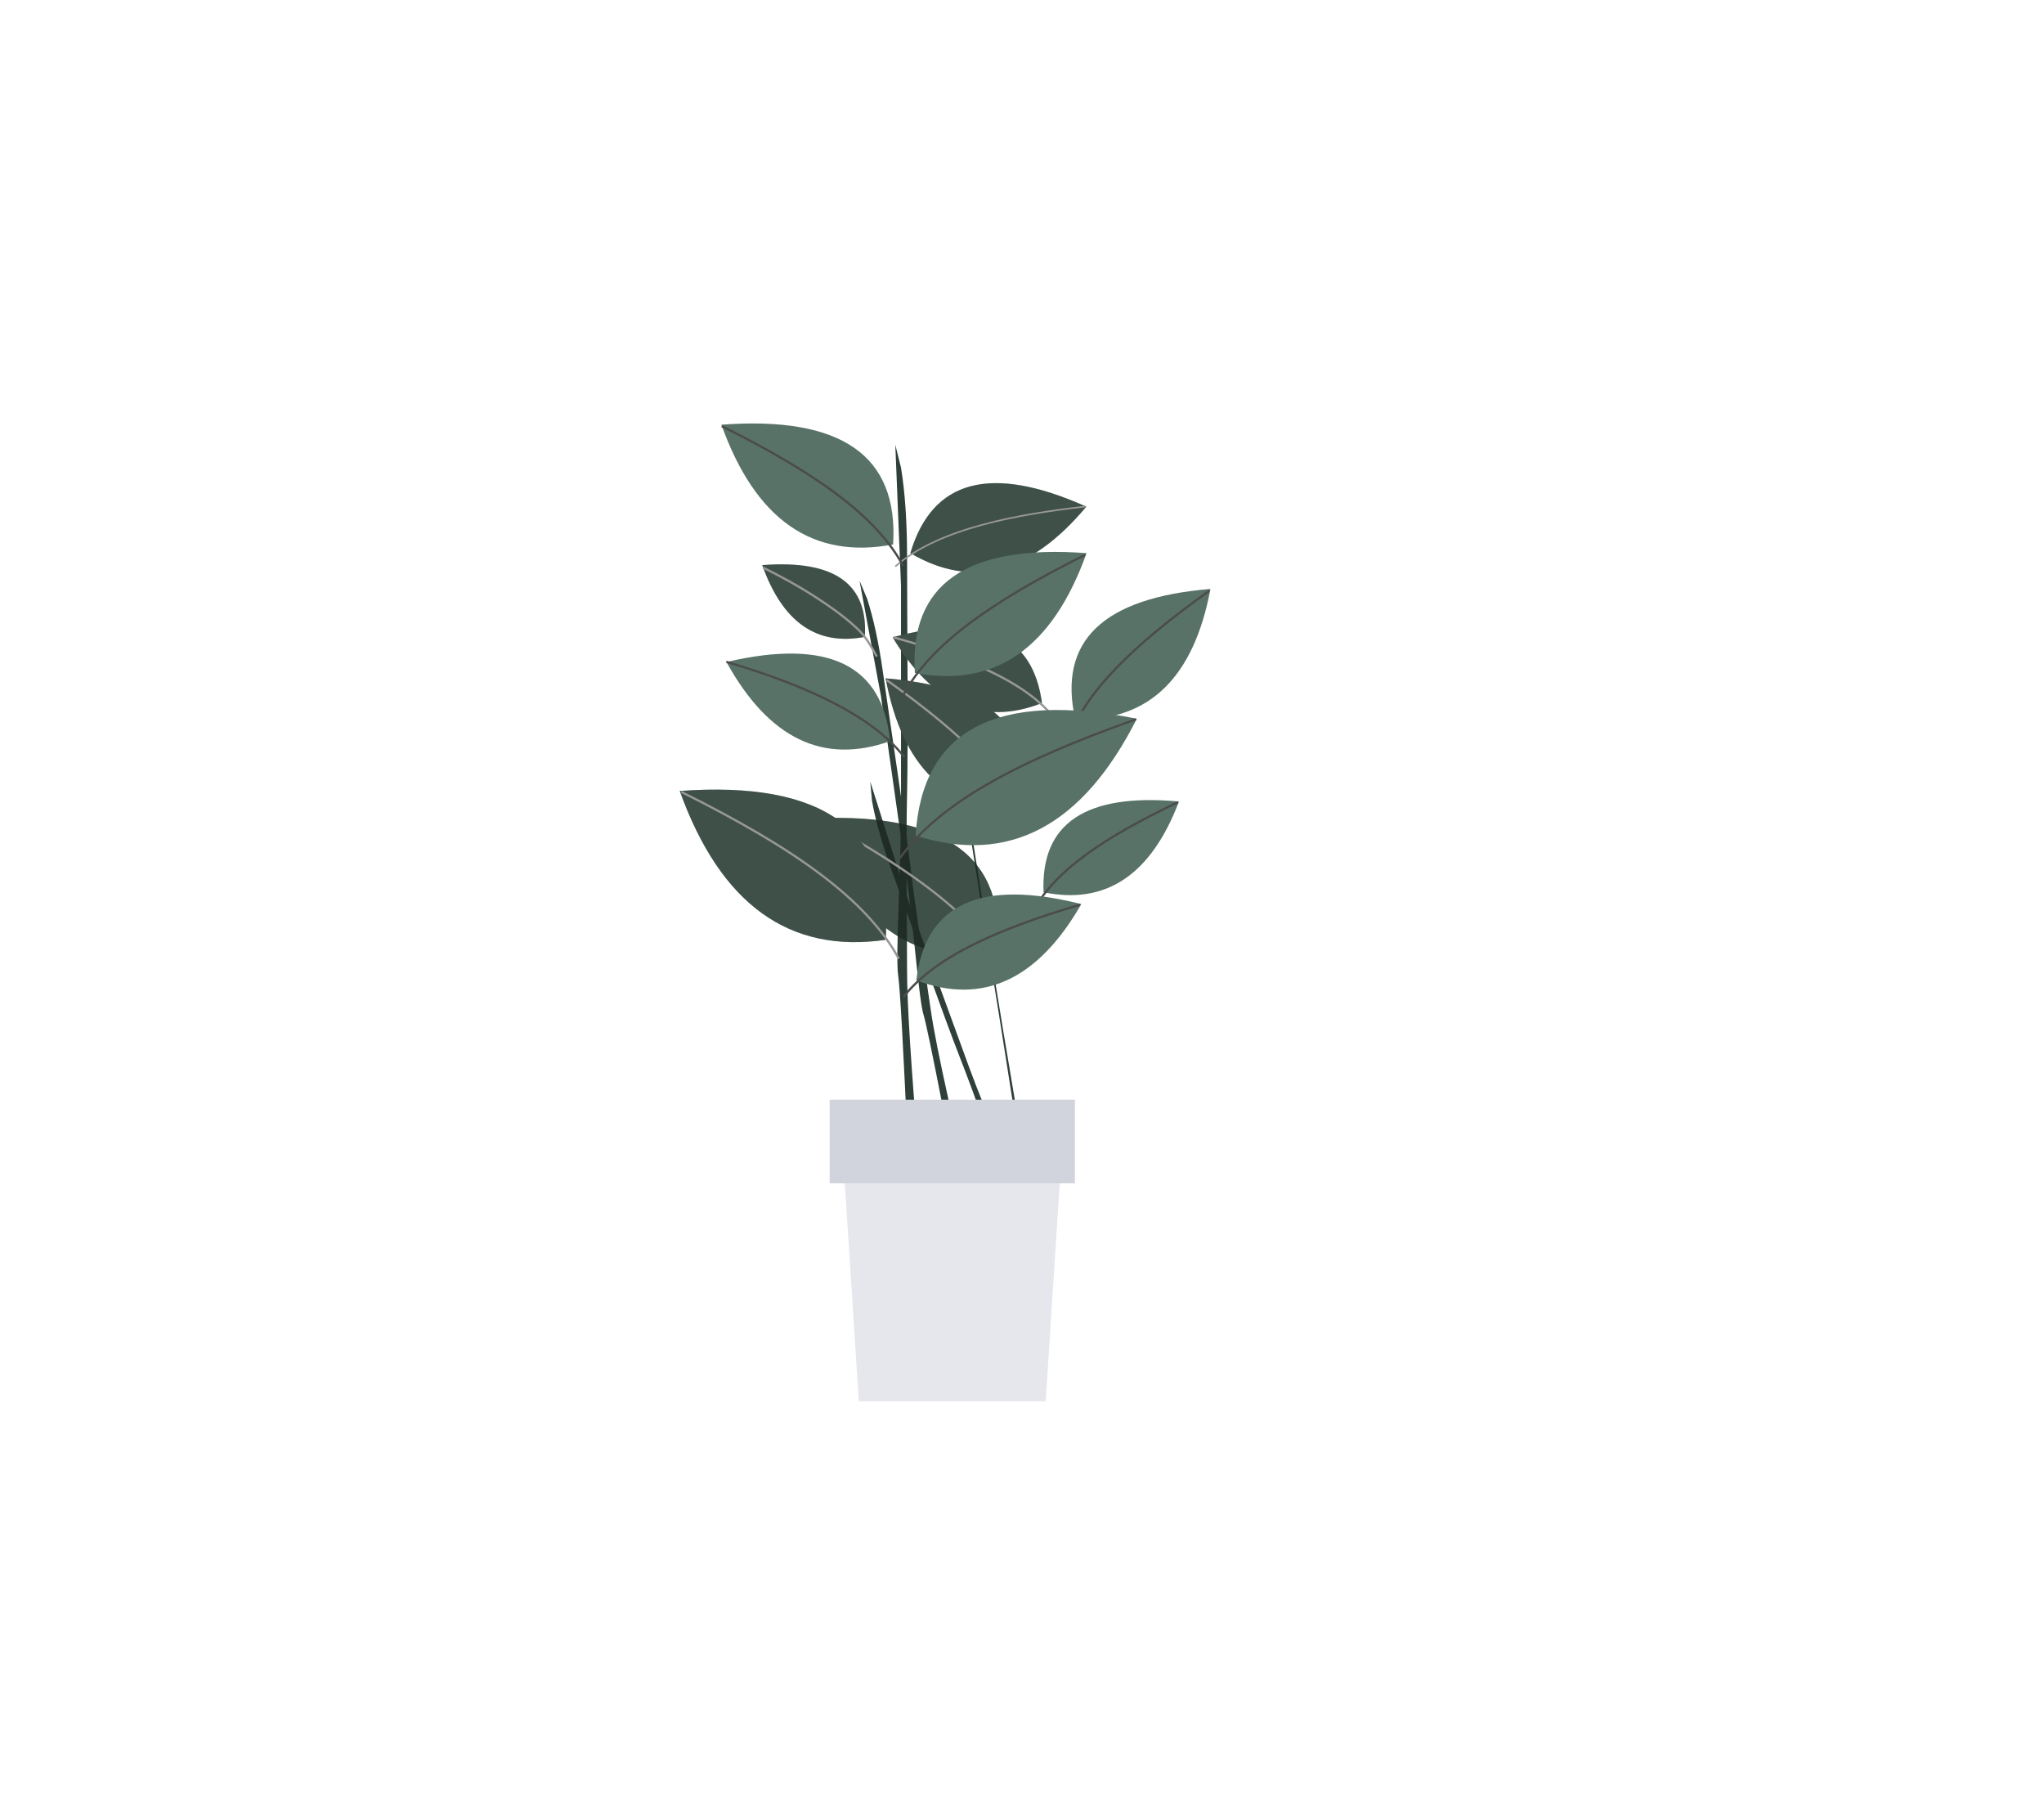 <?xml version="1.0" encoding="UTF-8"?>
<svg id="illustration-builder" width="600" height="528" viewBox="-10 -30 670 588" version="1.1" xmlns="http://www.w3.org/2000/svg" xmlns:xlink="http://www.w3.org/1999/xlink" style="pointer-events: none;"><g transform="translate(0,0)">
<g><svg xmlns="http://www.w3.org/2000/svg" width="600" height="528" viewBox="0 0 600 528"><g id="Symbols--globalStyle1/plants/7" fill="none" fill-rule="evenodd" stroke="none" stroke-width="1"><g id="globalStyle1/plants/7--globalStyle1/plants/7"><g id="Group-2--globalStyle1/plants/7" transform="translate(202 99.5)"><path id="[color:plant]plant--globalStyle1/plants/7" fill="#587267" fill-rule="nonzero" d="M50.285,169.446 C59.12,139.502 82.816,133.208 121.374,150.564 C98.697,177.832 75.001,184.126 50.285,169.446 Z" transform="scale(-1 1) rotate(-22 0 600.638)" opacity="1.00"></path><g id="Group--globalStyle1/plants/7" fill="#2E4038" fill-rule="nonzero" transform="translate(67.927 14.47)"><path id="Path-38-Copy-2--globalStyle1/plants/7" d="M46.296,78.802 L46.789,72.034 L46.296,113.6 C46.296,146.175 46.296,168.138 46.296,179.487 C46.296,196.511 46.789,222.539 46.543,228.203 C46.378,231.979 46.086,249.893 45.666,281.945 L44.758,281.945 C45.435,254.776 45.773,236.407 45.773,226.838 C45.773,212.484 45.881,190.289 45.773,174.912 C45.666,159.535 45.773,120.642 45.773,105.164 C45.773,94.846 45.948,86.058 46.296,78.802 Z" transform="rotate(-9 45.773 176.99)"></path><path id="Path-38-Copy-4--globalStyle1/plants/7" d="M34.274,113.095 L35.917,106.866 L34.298,145.131 C34.321,175.121 34.336,195.341 34.344,205.789 C34.356,221.462 36.021,245.425 35.201,250.639 C34.79,253.253 34.144,263.222 33.262,280.549 C32.971,286.269 30.484,286.277 30.946,280.383 C32.074,265.968 32.636,255.634 32.631,249.38 C32.622,236.166 32.964,215.733 32.596,201.576 C32.227,187.419 32.558,151.613 32.548,137.364 C32.54,127.864 33.116,119.775 34.274,113.095 Z" transform="rotate(-20 33.403 195.844)"></path><path id="Path-38-Copy-5--globalStyle1/plants/7" d="M17.869,50.539 L19.523,44.306 L17.833,82.582 C17.8,112.577 17.777,132.801 17.766,143.251 C17.748,158.927 19.368,182.892 18.539,188.109 C18.123,190.723 17.458,200.696 16.544,218.028 C16.243,223.749 13.756,223.762 14.229,217.866 C15.384,203.446 15.965,193.109 15.972,186.854 C15.987,173.637 16.368,153.199 16.026,139.04 C15.684,124.881 16.081,89.068 16.097,74.816 C16.108,65.314 16.699,57.222 17.869,50.539 Z" transform="scale(-1 1) rotate(8 0 -107.608)"></path><path id="Path-38-Copy-3--globalStyle1/plants/7" d="M19.382,8.524 L21.254,0.989 L19.382,47.27 C19.382,83.541 19.382,107.995 19.382,120.632 C19.382,139.587 21.254,168.568 20.318,174.874 C19.694,179.079 18.585,199.025 16.992,234.712 L13.543,234.712 C16.113,204.462 17.398,184.009 17.398,173.354 C17.398,157.372 17.805,132.659 17.398,115.537 C16.992,98.416 17.398,55.111 17.398,37.877 C17.398,26.388 18.059,16.604 19.382,8.524 Z" transform="matrix(-1 0 0 1 34.797 0)"></path></g><path id="shadow--globalStyle1/plants/7" fill="#000" fill-opacity=".3" d="M50.285,169.446 C59.12,139.502 82.816,133.208 121.374,150.564 C98.697,177.832 75.001,184.126 50.285,169.446 Z" transform="scale(-1 1) rotate(-22 0 600.638)"></path><path id="Path-12--globalStyle1/plants/7" fill="#979797" fill-rule="nonzero" d="M49.175,176.137 C64.019,162.984 89.001,156.148 125.874,151.948 L125.792,151.227 C88.773,155.444 63.688,162.309 48.695,175.594 L49.175,176.137 Z" transform="scale(-1 1) rotate(-22 0 612.721)"></path><path id="[color:plant]plant--globalStyle1/plants/7" fill="#587267" fill-rule="nonzero" d="M79.314,96.161 C85.741,74.547 102.979,70.004 131.029,82.532 C114.532,102.214 97.294,106.757 79.314,96.161 Z" transform="scale(-1 1) rotate(-9 0 1425.01)" opacity="1.00"></path><path id="shadow--globalStyle1/plants/7" fill="#000" fill-opacity=".3" d="M79.314,96.161 C85.741,74.547 102.979,70.004 131.029,82.532 C114.532,102.214 97.294,106.757 79.314,96.161 Z" transform="scale(-1 1) rotate(-9 0 1425.01)"></path><path id="Path-12--globalStyle1/plants/7" fill="#979797" fill-rule="nonzero" d="M79.599,100.699 C90.361,91.196 108.495,86.252 135.262,83.214 L135.18,82.493 C108.268,85.548 90.031,90.52 79.119,100.155 L79.599,100.699 Z" transform="scale(-1 1) rotate(-9 0 1453.58)"></path><path id="[color:plant]plant--globalStyle1/plants/7" fill="#587267" fill-rule="nonzero" d="M71.096,121.382 C78.486,96.239 98.31,90.954 130.567,105.528 C111.596,128.424 91.772,133.709 71.096,121.382 Z" transform="scale(-1 1) rotate(-29 0 502.566)" opacity="1.00"></path><path id="shadow--globalStyle1/plants/7" fill="#000" fill-opacity=".3" d="M71.096,121.382 C78.486,96.239 98.31,90.954 130.567,105.528 C111.596,128.424 91.772,133.709 71.096,121.382 Z" transform="scale(-1 1) rotate(-29 0 502.566)"></path><path id="Path-12-Copy--globalStyle1/plants/7" fill="#979797" fill-rule="nonzero" d="M70.162,127.631 C82.537,116.582 103.376,110.836 134.136,107.306 L134.053,106.585 C103.147,110.132 82.204,115.907 69.679,127.09 L70.162,127.631 Z" transform="scale(-1 1) rotate(-29 0 511.155)"></path><path id="[color:plant]plant--globalStyle1/plants/7" fill="#587267" fill-rule="nonzero" d="M132.493,92.096 C139.884,66.952 159.708,61.667 191.965,76.241 C172.993,99.138 153.169,104.423 132.493,92.096 Z" transform="rotate(-29 162.229 83.393)" opacity="1.00"></path><path id="Path-12-Copy--globalStyle1/plants/7" fill="#4B4B4B" fill-rule="nonzero" d="M129.407,98.345 C141.782,87.296 162.621,81.55 193.381,78.019 L193.299,77.299 C162.393,80.846 141.449,86.621 128.924,97.804 L129.407,98.345 Z" transform="rotate(-29 161.153 87.822)"></path><path id="[color:plant]plant--globalStyle1/plants/7" fill="#587267" fill-rule="nonzero" d="M126.216,154.132 C132.636,132.426 149.856,127.864 177.877,140.445 C161.397,160.211 144.177,164.773 126.216,154.132 Z" transform="rotate(-19 152.046 146.62)" opacity="1.00"></path><path id="Path-12-Copy--globalStyle1/plants/7" fill="#4B4B4B" fill-rule="nonzero" d="M122.931,159.246 C133.682,149.661 151.798,144.674 178.537,141.609 L178.455,140.889 C151.569,143.97 133.35,148.986 122.448,158.705 L122.931,159.246 Z" transform="rotate(-19 150.493 150.068)"></path><path id="[color:plant]plant--globalStyle1/plants/7" fill="#587267" fill-rule="nonzero" d="M84.516,134.927 C94.367,101.618 120.792,94.616 163.789,113.923 C138.501,144.256 112.077,151.258 84.516,134.927 Z" transform="rotate(-13 124.152 123.398)" opacity="1.00"></path><path id="Path-12--globalStyle1/plants/7" fill="#4B4B4B" fill-rule="nonzero" d="M78.985,142.032 C95.546,127.393 123.41,119.787 164.537,115.114 L164.455,114.393 C123.183,119.083 95.216,126.717 78.505,141.488 L78.985,142.032 Z" transform="rotate(-13 121.521 128.212)"></path><path id="[color:plant]plant--globalStyle1/plants/7" fill="#587267" fill-rule="nonzero" d="M4.982,164.771 C15.426,130.31 42.147,122.733 85.144,142.04 C59.856,172.374 33.135,179.95 4.982,164.771 Z" transform="scale(-1 1) rotate(-20 0 407.568)" opacity="1.00"></path><path id="shadow--globalStyle1/plants/7" fill="#000" fill-opacity=".3" d="M4.982,164.771 C15.426,130.31 42.147,122.733 85.144,142.04 C59.856,172.374 33.135,179.95 4.982,164.771 Z" transform="scale(-1 1) rotate(-20 0 407.568)"></path><path id="Path-12--globalStyle1/plants/7" fill="#979797" fill-rule="nonzero" d="M4.543,170.395 C21.104,155.756 48.968,148.15 90.095,143.476 L90.013,142.756 C48.74,147.446 20.773,155.08 4.063,169.851 L4.543,170.395 Z" transform="scale(-1 1) rotate(-20 0 423.572)"></path><path id="[color:plant]plant--globalStyle1/plants/7" fill="#587267" fill-rule="nonzero" d="M86.405,50.98 C93.573,26.824 112.8,21.746 144.086,35.748 C125.686,57.745 106.459,62.822 86.405,50.98 Z" opacity="1.00"></path><path id="shadow--globalStyle1/plants/7" fill="#000" fill-opacity=".3" d="M86.405,50.98 C93.573,26.824 112.8,21.746 144.086,35.748 C125.686,57.745 106.459,62.822 86.405,50.98 Z"></path><path id="Path-12--globalStyle1/plants/7" fill-rule="nonzero" stroke="#979797" stroke-width=".535" d="M81.469,55.355 C95.697,42.767 122.045,38.185 143.778,35.714"></path><path id="[color:plant]plant--globalStyle1/plants/7" fill="#587267" fill-rule="nonzero" d="M82.565,79.486 C90.807,51.515 112.913,45.636 148.883,61.848 C127.728,87.319 105.622,93.198 82.565,79.486 Z" transform="rotate(-20 115.724 69.805)" opacity="1.00"></path><path id="Path-12-Copy--globalStyle1/plants/7" fill="#4B4B4B" fill-rule="nonzero" d="M78.336,86.157 C92.144,73.859 115.389,67.465 149.698,63.537 L149.616,62.816 C115.16,66.761 91.812,73.184 77.854,85.616 L78.336,86.157 Z" transform="rotate(-20 113.776 74.487)"></path><path id="[color:plant]plant--globalStyle1/plants/7" fill="#587267" fill-rule="nonzero" d="M19.743,37.383 C27.985,9.413 50.091,3.534 86.061,19.746 C64.906,45.217 42.8,51.096 19.743,37.383 Z" transform="scale(-1 1) rotate(-20 0 327.725)" opacity="1.00"></path><path id="[color:plant]plant--globalStyle1/plants/7" fill="#587267" fill-rule="nonzero" d="M35.023,72.004 C39.95,55.191 53.165,51.657 74.669,61.402 C62.022,76.713 48.807,80.246 35.023,72.004 Z" transform="scale(-1 1) rotate(-20 0 377.23)" opacity="1.00"></path><path id="shadow--globalStyle1/plants/7" fill="#000" fill-opacity=".3" d="M35.023,72.004 C39.95,55.191 53.165,51.657 74.669,61.402 C62.022,76.713 48.807,80.246 35.023,72.004 Z" transform="scale(-1 1) rotate(-20 0 377.23)"></path><path id="Path-12-Copy--globalStyle1/plants/7" fill="#4B4B4B" fill-rule="nonzero" d="M18.983,43.922 C32.79,31.623 56.035,25.23 90.345,21.301 L90.262,20.581 C55.807,24.526 32.458,30.948 18.5,43.38 L18.983,43.922 Z" transform="scale(-1 1) rotate(-20 0 340.896)"></path><path id="Path-12-Copy-2--globalStyle1/plants/7" fill="#979797" fill-rule="nonzero" d="M34.735,77.924 C38.028,74.973 40.549,73.048 42.978,71.938 C47.77,69.748 53.547,68.027 61.091,66.335 C66.59,65.102 72.52,64.176 79.498,63.373 L79.415,62.652 C72.414,63.459 66.46,64.388 60.933,65.627 C53.344,67.329 47.524,69.063 42.677,71.278 C40.159,72.428 37.598,74.385 34.251,77.384 L34.735,77.924 Z" transform="scale(-1 1) rotate(-20 0 392.839)"></path><path id="[color:plant]plant--globalStyle1/plants/7" fill="#587267" fill-rule="nonzero" d="M24.28,107.252 C31.438,83.107 50.64,78.033 81.887,92.03 C63.512,114.017 44.31,119.09 24.28,107.252 Z" transform="scale(-1 1) rotate(-11 0 650.192)" opacity="1.00"></path><path id="Path-12-Copy--globalStyle1/plants/7" fill="#4B4B4B" fill-rule="nonzero" d="M24.358,112.572 C36.515,101.761 58.025,95.556 86.492,92.302 C86.691,92.279 86.834,92.099 86.811,91.9 C86.788,91.701 86.609,91.558 86.41,91.581 C57.802,94.852 36.18,101.089 23.876,112.031 C23.727,112.164 23.713,112.393 23.846,112.543 C23.979,112.692 24.209,112.706 24.358,112.572 Z" transform="scale(-1 1) rotate(-10 0 734.022)"></path><path id="[color:plant]plant--globalStyle1/plants/7" fill="#587267" fill-rule="nonzero" d="M86.471,186.126 C93.63,161.981 112.833,156.906 144.079,170.901 C125.702,192.888 106.499,197.963 86.471,186.126 Z" transform="rotate(-10 115.275 177.769)" opacity="1.00"></path><path id="Path-12-Copy--globalStyle1/plants/7" fill="#4B4B4B" fill-rule="nonzero" d="M82.199,191.467 C94.196,180.797 114.404,175.247 144.23,171.837 L144.148,171.117 C114.175,174.543 93.865,180.121 81.717,190.925 L82.199,191.467 Z" transform="rotate(-10 112.973 181.292)"></path><polygon id="Rectangle-Copy-20--globalStyle1/plants/7" fill="#E5E7ED" fill-rule="nonzero" points="64.003 243.268 136.276 243.268 130.77 328.926 69.509 328.926"></polygon><polygon id="Rectangle-Copy-21--globalStyle1/plants/7" fill="#D1D4DD" fill-rule="nonzero" points="59.944 230.105 140.336 230.105 140.336 257.527 59.944 257.527" transform="matrix(1 0 0 -1 0 487.633)"></polygon></g></g></g></svg></g></g></svg>